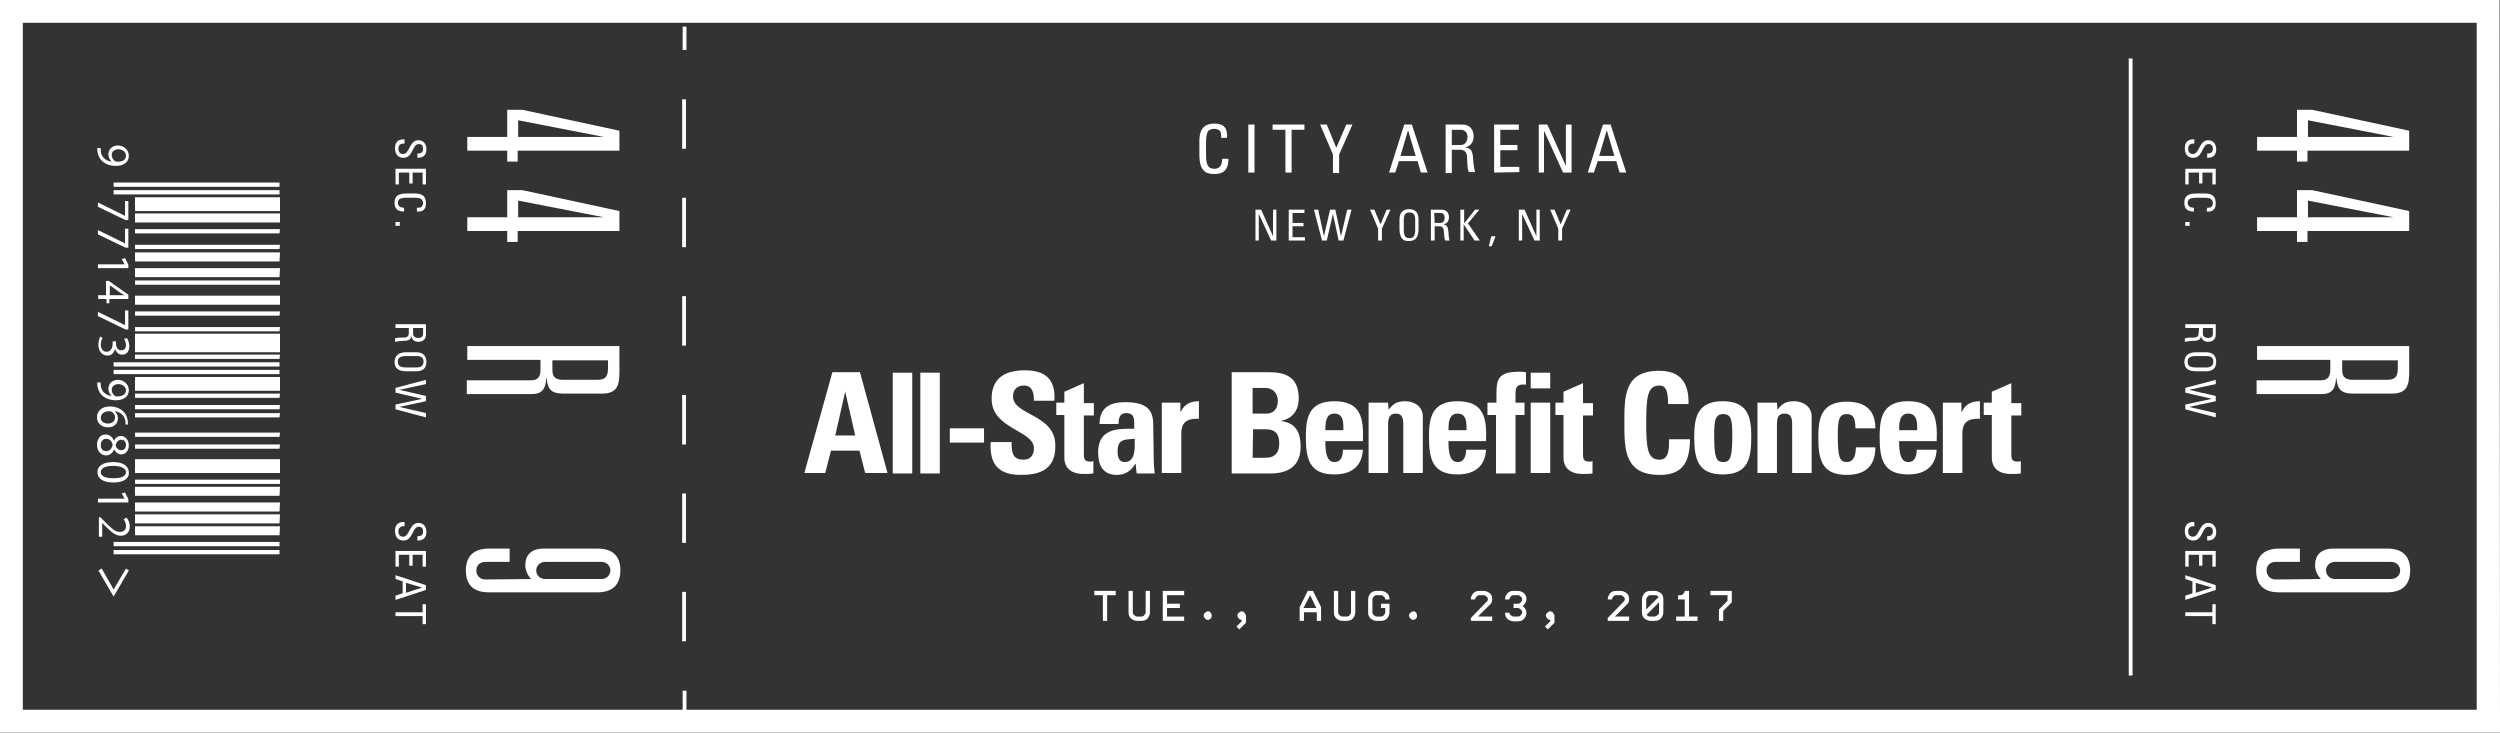 <?xml version="1.0" encoding="utf-8"?>
<!-- Generator: Adobe Illustrator 19.2.1, SVG Export Plug-In . SVG Version: 6.00 Build 0)  -->
<svg version="1.1" id="Layer_1" xmlns="http://www.w3.org/2000/svg" xmlns:xlink="http://www.w3.org/1999/xlink" x="0px" y="0px"
	 viewBox="0 0 525.9 154.1" style="enable-background:new 0 0 525.9 154.1;" xml:space="preserve">
<rect x="0" y="0" width="525.9" height="154.1" fill="#333333" stroke="none"/>
<style type="text/css">
	.st0{fill:#FFFFFF;}
</style>
<g>
	<g>
		<path class="st0" d="M521,4.8v144.5H4.8V4.8H521 M525.8,0H0v154.1h525.9L525.8,0L525.8,0z"/>
	</g>
	<g>
		<g>
			<rect x="143.6" y="5.6" class="st0" width="0.8" height="4.9"/>
		</g>
		<g>
			<path class="st0" d="M144.3,134.9h-0.8v-10.4h0.8V134.9z M144.3,114.2h-0.8v-10.4h0.8V114.2z M144.3,93.5h-0.8V83.1h0.8V93.5z
				 M144.3,72.7h-0.8V62.3h0.8V72.7z M144.3,52h-0.8V41.6h0.8V52z M144.3,31.3h-0.8V20.9h0.8V31.3z"/>
		</g>
		<g>
			<rect x="143.6" y="145.3" class="st0" width="0.8" height="4.9"/>
		</g>
	</g>
	<g>
		<g>
			<path class="st0" d="M256.9,29c0-0.6,0-1.1-0.3-1.5c-0.3-0.3-0.9-0.4-1.1-0.4c-1.1,0-1.5,0.6-1.5,0.8c0,0.1-0.3,0.4-0.3,2.1v2.7
				c0,2.5,0.8,2.8,1.8,2.8c0.4,0,1.6-0.1,1.6-2.1h1.3c0.1,3.2-2.2,3.2-2.9,3.2c-1.3,0-3.2-0.1-3.2-4v-2.9c0-2.9,1.3-3.7,3.2-3.7
				c2,0,2.8,1,2.6,3H256.9z"/>
		</g>
		<g>
			<path class="st0" d="M263.9,36.3h-1.3V26.2h1.3V36.3z"/>
		</g>
		<g>
			<path class="st0" d="M274.4,26.2v1.1h-2.7v9h-1.3v-9h-2.7v-1.1H274.4z"/>
		</g>
		<g>
			<path class="st0" d="M283.2,26.2h1.3l-2.8,6.3v3.9h-1.3v-3.9l-2.7-6.3h1.4l2,4.9L283.2,26.2z"/>
		</g>
		<g>
			<path class="st0" d="M295.4,26.2h1.6l3.3,10.1h-1.4l-0.7-2.4h-3.9l-0.8,2.4h-1.3L295.4,26.2z M296.2,27.4L296.2,27.4l-1.6,5.4
				h3.2L296.2,27.4z"/>
		</g>
		<g>
			<path class="st0" d="M305.4,31.7v4.7h-1.3V26.2h3.5c1.8,0,2.4,1.3,2.4,2.5s-0.7,2.1-1.8,2.3l0,0c1.2,0.2,1.6,0.6,1.7,2.6
				c0,0.4,0.2,2,0.4,2.6H309c-0.4-0.7-0.3-2-0.4-3.4c-0.1-1.2-1.1-1.3-1.5-1.3h-1.7V31.7z M305.4,30.5h1.9c0.9,0,1.4-0.8,1.4-1.7
				c0-0.7-0.4-1.5-1.4-1.5h-1.9V30.5z"/>
		</g>
		<g>
			<path class="st0" d="M314.3,36.3V26.2h5.2v1.1h-3.9v3.2h3.6v1.1h-3.6v3.5h4v1.1L314.3,36.3L314.3,36.3z"/>
		</g>
		<g>
			<path class="st0" d="M330.6,26.2v10.1h-1.8l-4-8.8l0,0v8.8h-1.1V26.2h1.8l3.9,8.7l0,0v-8.7H330.6z"/>
		</g>
		<g>
			<path class="st0" d="M337.2,26.2h1.6l3.3,10.1h-1.4l-0.7-2.4h-3.9l-0.8,2.4H334L337.2,26.2z M338,27.4L338,27.4l-1.6,5.4h3.2
				L338,27.4z"/>
		</g>
	</g>
	<g>
		<g>
			<path class="st0" d="M169.2,99.5l5.9-21.2h5.8l5.8,21.2H182l-1.2-4.7h-6l-1.2,4.7H169.2z M177.8,82.4L177.8,82.4l-2.1,9.2h4.2
				L177.8,82.4z"/>
		</g>
		<g>
			<path class="st0" d="M191.9,78.4v21.2h-4.1V78.4H191.9z"/>
		</g>
		<g>
			<path class="st0" d="M197.7,78.4v21.2h-4.1V78.4H197.7z"/>
		</g>
		<g>
			<path class="st0" d="M207,90.1v3h-7.2v-3H207z"/>
		</g>
		<g>
			<path class="st0" d="M214.7,99.9c-5.5,0-6.5-3.2-6.3-6.9h4.4c0,2,0.1,3.7,2.5,3.7c1.5,0,2.2-1,2.2-2.4c0-3.8-8.9-4-8.9-10.4
				c0-3.3,1.6-6,7-6c4.3,0,6.5,1.9,6.2,6.4h-4.3c0-1.6-0.3-3.2-2.1-3.2c-1.4,0-2.3,0.8-2.3,2.3c0,4,8.9,3.7,8.9,10.3
				C222.1,99.2,218.1,99.9,214.7,99.9z"/>
		</g>
		<g>
			<path class="st0" d="M222.2,84.7h1.7v-2.3l4.1-1.8v4.2h2.1v2.6H228v7.9c0,1.1,0,1.8,1.3,1.8c0.3,0,0.5,0,0.7-0.1v2.6
				c-0.6,0.1-1.1,0.1-2.1,0.1c-3.6,0-4-2.4-4-3.3v-9.1h-1.7V84.7z"/>
		</g>
		<g>
			<path class="st0" d="M242.7,96.8c0,0.9,0.1,1.8,0.2,2.8h-3.8l-0.2-2h-0.1c-0.9,1.5-2.1,2.3-3.9,2.3c-2.9,0-3.9-2.1-3.9-4.7
				c0-4.9,3.8-5.1,7.6-5v-1.1c0-1.3-0.2-2.2-1.7-2.2c-1.4,0-1.6,1.1-1.6,2.3h-4c0-1.8,0.6-2.9,1.5-3.6s2.3-1,3.9-1
				c5.3,0,5.9,2.3,5.9,5L242.7,96.8L242.7,96.8z M235.1,94.9c0,1.1,0.2,2.3,1.5,2.3c2.4,0,2.1-3.3,2.1-4.9
				C236.6,92.5,235.1,92.3,235.1,94.9z"/>
		</g>
		<g>
			<path class="st0" d="M248.3,84.7v1.9h0.1c0.8-1.7,2.2-2.2,3.8-2.2v3.7c-3.6-0.2-3.7,1.9-3.7,3.3v8.1h-4.1V84.7H248.3z"/>
		</g>
		<g>
			<path class="st0" d="M259.1,99.5V78.3h7.9c3.4,0,6.2,1,6.2,5.5c0,2.4-1.2,4.2-3.6,4.7v0.1c3.1,0.4,4,2.5,4,5.4
				c0,5.4-4.7,5.6-6.5,5.6h-8V99.5z M263.5,87h3c1,0,2.3-0.6,2.3-2.7c0-1.6-1.1-2.7-2.6-2.7h-2.7V87z M263.5,96.3h2.5
				c0.9,0,3.1,0,3.1-3c0-1.9-0.7-3-2.9-3h-2.6L263.5,96.3L263.5,96.3z"/>
		</g>
		<g>
			<path class="st0" d="M278.8,92.8c0,1.8,0.1,4.4,1.9,4.4c1.5,0,1.8-1.4,1.8-2.6h4.2c-0.1,1.6-0.6,2.9-1.6,3.8s-2.4,1.4-4.4,1.4
				c-5.3,0-6-3.3-6-7.9c0-4,0.6-7.5,6-7.5c5.6,0,6.2,3.6,6,8.4L278.8,92.8L278.8,92.8z M282.6,90.5c0-1.4,0.1-3.5-1.9-3.5
				c-1.9,0-1.9,2.2-1.9,3.5H282.6z"/>
		</g>
		<g>
			<path class="st0" d="M292.1,86.2L292.1,86.2c0.5-0.7,1-1.1,1.5-1.4c0.6-0.3,1.3-0.4,2-0.4c2,0,3.7,1.2,3.7,3.2v11.9h-4.1V89.3
				c0-1.3-0.2-2.3-1.6-2.3c-1.3,0-1.6,1-1.6,2.3v10.2h-4.1V84.7h4.1L292.1,86.2L292.1,86.2z"/>
		</g>
		<g>
			<path class="st0" d="M304.7,92.8c0,1.8,0.1,4.4,1.9,4.4c1.5,0,1.8-1.4,1.8-2.6h4.2c-0.1,1.6-0.6,2.9-1.6,3.8s-2.4,1.4-4.4,1.4
				c-5.3,0-6-3.3-6-7.9c0-4,0.6-7.5,6-7.5c5.6,0,6.2,3.6,6,8.4L304.7,92.8L304.7,92.8z M308.5,90.5c0-1.4,0.1-3.5-1.9-3.5
				c-1.9,0-1.9,2.2-1.9,3.5H308.5z"/>
		</g>
		<g>
			<path class="st0" d="M320.8,80.9c-1.7-0.1-2,0.5-2,2v1.8h1.9v2.6h-1.9v12.3h-4.1V87.3h-1.8v-2.6h1.9c0-4.3-0.4-6.5,4.7-6.5
				c0.5,0,1,0,1.5,0.1v2.6H320.8z"/>
		</g>
		<g>
			<rect x="322" y="78.4" class="st0" width="4.1" height="3.3"/>
		</g>
		<g>
			<rect x="322" y="84.7" class="st0" width="4.1" height="14.8"/>
		</g>
		<g>
			<path class="st0" d="M327.2,84.7h1.7v-2.3l4.1-1.8v4.2h2.1v2.6H333v7.9c0,1.1,0,1.8,1.3,1.8c0.3,0,0.5,0,0.7-0.1v2.6
				c-0.6,0.1-1.1,0.1-2.1,0.1c-3.6,0-4-2.4-4-3.3v-9.1h-1.7V84.7z"/>
		</g>
		<g>
			<path class="st0" d="M341.7,88.9c0-5.6,0-10.9,7.3-10.9c4.5,0,6.3,2.5,6.2,7h-4.3c0-2.8-0.5-3.9-1.8-3.9c-2.5,0-2.8,2.3-2.8,7.8
				s0.3,7.8,2.8,7.8c2.1,0,2-2.6,2-4.3h4.4c0,5.7-2.3,7.5-6.4,7.5C341.7,99.9,341.7,94.5,341.7,88.9z"/>
		</g>
		<g>
			<path class="st0" d="M356.4,91.9c0-4,0.6-7.5,6-7.5s6,3.5,6,7.5c0,4.6-0.7,7.9-6,7.9C357.2,99.8,356.4,96.6,356.4,91.9z
				 M364.4,91.7c0-3.1-0.1-4.6-1.9-4.6s-1.9,1.6-1.9,4.6c0,4.5,0.4,5.5,1.9,5.5S364.4,96.2,364.4,91.7z"/>
		</g>
		<g>
			<path class="st0" d="M373.9,86.2L373.9,86.2c0.5-0.7,1-1.1,1.5-1.4c0.6-0.3,1.3-0.4,2-0.4c2,0,3.7,1.2,3.7,3.2v11.9H377V89.3
				c0-1.3-0.2-2.3-1.6-2.3s-1.6,1-1.6,2.3v10.2h-4.1V84.7h4.1L373.9,86.2L373.9,86.2z"/>
		</g>
		<g>
			<path class="st0" d="M390.3,90c0-2.2-0.6-2.9-1.8-2.9c-1.8,0-1.9,1.6-1.9,4.6c0,4.5,0.4,5.5,1.9,5.5c1.3,0,1.9-1.2,1.9-3.1h4.1
				c0,4-2.2,5.8-6,5.8c-5.3,0-6-3.3-6-7.9c0-4,0.6-7.5,6-7.5c3.8,0,6,1.7,6,5.6h-4.2V90z"/>
		</g>
		<g>
			<path class="st0" d="M399.5,92.8c0,1.8,0.1,4.4,1.9,4.4c1.5,0,1.8-1.4,1.8-2.6h4.2c-0.1,1.6-0.6,2.9-1.6,3.8s-2.4,1.4-4.4,1.4
				c-5.3,0-6-3.3-6-7.9c0-4,0.6-7.5,6-7.5c5.6,0,6.2,3.6,6,8.4L399.5,92.8L399.5,92.8z M403.3,90.5c0-1.4,0.1-3.5-1.9-3.5
				c-1.9,0-1.9,2.2-1.9,3.5H403.3z"/>
		</g>
		<g>
			<path class="st0" d="M412.6,84.7v1.9h0.1c0.8-1.7,2.2-2.2,3.8-2.2v3.7c-3.6-0.2-3.7,1.9-3.7,3.3v8.1h-4.1V84.7H412.6z"/>
		</g>
		<g>
			<path class="st0" d="M417.3,84.7h1.7v-2.3l4.1-1.8v4.2h2.1v2.6h-2.1v7.9c0,1.1,0,1.8,1.3,1.8c0.3,0,0.5,0,0.7-0.1v2.6
				c-0.6,0.1-1.1,0.1-2.1,0.1c-3.6,0-4-2.4-4-3.3v-9.1h-1.7V84.7z"/>
		</g>
	</g>
	<g>
		<g>
			<path class="st0" d="M268.5,44.1v6.5h-1.1l-2.6-5.6l0,0v5.6h-0.7v-6.5h1.2l2.5,5.6l0,0v-5.6H268.5z"/>
		</g>
		<g>
			<path class="st0" d="M271.1,50.6v-6.5h3.3v0.7h-2.5v2.1h2.3v0.7h-2.3v2.3h2.6v0.7L271.1,50.6L271.1,50.6z"/>
		</g>
		<g>
			<path class="st0" d="M276.4,44.1h0.9l1.2,5.6l0,0l1.3-5.6h1.1l1.2,5.6l0,0l1.3-5.6h0.9l-1.7,6.5h-1l-1.2-5.6l0,0l-1.3,5.6h-1
				L276.4,44.1z"/>
		</g>
		<g>
			<path class="st0" d="M291.7,44.1h0.8l-1.8,4v2.5h-0.8v-2.5l-1.7-4h0.9l1.3,3.1L291.7,44.1z"/>
		</g>
		<g>
			<path class="st0" d="M294.4,48.2v-2.1c0-1.3,0.7-2.1,2-2.1c1.4,0,2,0.8,2,2.1v2.1c0,1.8-0.7,2.5-2,2.5
				C295.1,50.8,294.4,50,294.4,48.2z M297.7,48.3v-2.2c0-1.4-0.9-1.4-1.2-1.4s-1.2,0-1.2,1.4v2.2c0,1.4,0.4,1.8,1.2,1.8
				S297.7,49.7,297.7,48.3z"/>
		</g>
		<g>
			<path class="st0" d="M301.8,47.6v3H301v-6.5h2.2c1.2,0,1.6,0.8,1.6,1.6c0,0.8-0.4,1.4-1.2,1.5l0,0c0.7,0.1,1,0.4,1.1,1.7
				c0,0.3,0.1,1.3,0.2,1.7H304c-0.2-0.5-0.2-1.3-0.3-2.2c-0.1-0.8-0.7-0.8-1-0.8L301.8,47.6L301.8,47.6z M301.8,46.9h1.2
				c0.6,0,0.9-0.5,0.9-1.1c0-0.5-0.2-1-0.9-1h-1.3L301.8,46.9L301.8,46.9z"/>
		</g>
		<g>
			<path class="st0" d="M307.2,50.6v-6.5h0.8V47l0,0l2.3-2.9h0.9l-2.4,2.9l2.5,3.6h-1.1l-2.3-3.4l0,0v3.4H307.2z"/>
		</g>
		<g>
			<path class="st0" d="M313.7,49.7h0.9l-0.8,2.1h-0.6L313.7,49.7z"/>
		</g>
		<g>
			<path class="st0" d="M323.9,44.1v6.5h-1.1l-2.6-5.6l0,0v5.6h-0.7v-6.5h1.2l2.5,5.6l0,0v-5.6H323.9z"/>
		</g>
		<g>
			<path class="st0" d="M329.6,44.1h0.8l-1.8,4v2.5h-0.8v-2.5l-1.7-4h0.9l1.3,3.1L329.6,44.1z"/>
		</g>
	</g>
	<g>
		<g>
			<path class="st0" d="M234.7,125.2h-1.8v5.4H232v-5.4h-1.8v-0.9h4.5V125.2z"/>
		</g>
		<g>
			<path class="st0" d="M241.9,128.8c0,0.5-0.2,0.9-0.5,1.3c-0.4,0.4-0.8,0.5-1.3,0.5h-0.9c-0.5,0-0.9-0.2-1.3-0.5
				c-0.4-0.4-0.5-0.8-0.5-1.3v-4.5h0.9v4.5c0,0.2,0.1,0.5,0.3,0.6c0.2,0.2,0.4,0.3,0.6,0.3h0.9c0.2,0,0.5-0.1,0.6-0.3
				c0.2-0.2,0.3-0.4,0.3-0.6v-4.5h0.9V128.8z"/>
		</g>
		<g>
			<path class="st0" d="M249.1,130.6h-4.5v-6.3h4.5v0.9h-3.6v1.8h2.7v0.9h-2.7v1.8h3.6V130.6z"/>
		</g>
		<g>
			<path class="st0" d="M254.9,129.5c0,0.3-0.1,0.5-0.2,0.6c-0.2,0.2-0.4,0.3-0.6,0.3c-0.2,0-0.5-0.1-0.6-0.3
				c-0.2-0.2-0.3-0.4-0.3-0.6s0.1-0.5,0.3-0.6c0.2-0.2,0.4-0.3,0.6-0.3c0.2,0,0.5,0.1,0.6,0.3C254.8,129,254.9,129.3,254.9,129.5z"
				/>
		</g>
		<g>
			<path class="st0" d="M262.1,131l-1.4,1.4l-0.6-0.6l1.1-1.1v-0.3c-0.2,0-0.5-0.1-0.6-0.3c-0.2-0.2-0.3-0.4-0.3-0.6
				s0.1-0.5,0.3-0.6c0.2-0.2,0.4-0.3,0.6-0.3c0.2,0,0.5,0.1,0.6,0.3s0.3,0.4,0.3,0.6L262.1,131L262.1,131z"/>
		</g>
		<g>
			<path class="st0" d="M274.3,128.8v1.8h-0.9v-2.9l1.7-3.4h1.1l1.7,3.4v2.9H277v-1.8H274.3z M275.6,125.2l-1.4,2.7h2.7L275.6,125.2
				z"/>
		</g>
		<g>
			<path class="st0" d="M285.1,128.8c0,0.5-0.2,0.9-0.5,1.3c-0.4,0.4-0.8,0.5-1.3,0.5h-0.9c-0.5,0-0.9-0.2-1.3-0.5
				c-0.4-0.4-0.5-0.8-0.5-1.3v-4.5h0.9v4.5c0,0.2,0.1,0.5,0.3,0.6c0.2,0.2,0.4,0.3,0.6,0.3h0.9c0.2,0,0.5-0.1,0.6-0.3
				c0.2-0.2,0.3-0.4,0.3-0.6v-4.5h0.9V128.8z"/>
		</g>
		<g>
			<path class="st0" d="M292.3,128.8c0,0.5-0.2,0.9-0.5,1.3c-0.4,0.4-0.8,0.5-1.3,0.5h-0.9c-0.5,0-0.9-0.2-1.3-0.5
				c-0.4-0.4-0.5-0.8-0.5-1.3v-2.7c0-0.5,0.2-0.9,0.5-1.3c0.4-0.4,0.8-0.5,1.3-0.5h0.9c0.5,0,0.9,0.2,1.3,0.5s0.5,0.8,0.5,1.3h-0.9
				c0-0.2-0.1-0.5-0.3-0.6c-0.2-0.2-0.4-0.3-0.6-0.3h-0.9c-0.2,0-0.5,0.1-0.6,0.3c-0.2,0.2-0.3,0.4-0.3,0.6v2.7
				c0,0.2,0.1,0.5,0.3,0.6c0.2,0.2,0.4,0.3,0.6,0.3h0.9c0.2,0,0.5-0.1,0.6-0.3c0.2-0.2,0.3-0.4,0.3-0.6v-0.9h-0.9V127h1.8
				L292.3,128.8L292.3,128.8z"/>
		</g>
		<g>
			<path class="st0" d="M298.1,129.5c0,0.3-0.1,0.5-0.2,0.6c-0.2,0.2-0.4,0.3-0.6,0.3c-0.2,0-0.5-0.1-0.6-0.3
				c-0.2-0.2-0.3-0.4-0.3-0.6s0.1-0.5,0.3-0.6c0.2-0.2,0.4-0.3,0.6-0.3c0.2,0,0.5,0.1,0.6,0.3C298,129,298.1,129.3,298.1,129.5z"/>
		</g>
		<g>
			<path class="st0" d="M313.9,130.6h-4.5V130l3.5-3.6c0-0.1,0.1-0.2,0.1-0.3c0-0.2-0.1-0.5-0.3-0.6c-0.2-0.2-0.4-0.3-0.6-0.3h-0.9
				c-0.2,0-0.5,0.1-0.6,0.3c-0.2,0.2-0.3,0.4-0.3,0.6h-0.9c0-0.5,0.2-0.9,0.5-1.3c0.4-0.4,0.8-0.5,1.3-0.5h0.9
				c0.5,0,0.9,0.2,1.3,0.5s0.5,0.8,0.5,1.3c0,0.3-0.1,0.6-0.2,0.8l-2.8,2.8h3V130.6z"/>
		</g>
		<g>
			<path class="st0" d="M317.5,128.8c0,0.2,0.1,0.5,0.3,0.6c0.2,0.2,0.4,0.3,0.6,0.3h0.9c0.2,0,0.5-0.1,0.6-0.3
				c0.2-0.2,0.3-0.4,0.3-0.6s-0.1-0.5-0.3-0.6c-0.2-0.2-0.4-0.3-0.6-0.3h-0.9V127h0.9c0.2,0,0.5-0.1,0.6-0.3
				c0.2-0.2,0.3-0.4,0.3-0.6s-0.1-0.5-0.3-0.6c-0.2-0.2-0.4-0.3-0.6-0.3h-0.9c-0.2,0-0.5,0.1-0.6,0.3c-0.2,0.2-0.3,0.4-0.3,0.6h-0.9
				c0-0.5,0.2-0.9,0.5-1.3c0.4-0.4,0.8-0.5,1.3-0.5h0.9c0.5,0,0.9,0.2,1.3,0.5c0.4,0.4,0.5,0.8,0.5,1.3s-0.3,1-0.8,1.4
				c0.5,0.4,0.8,0.8,0.8,1.4c0,0.5-0.2,0.9-0.5,1.3c-0.4,0.4-0.8,0.5-1.3,0.5h-0.9c-0.5,0-0.9-0.2-1.3-0.5c-0.4-0.4-0.5-0.8-0.5-1.3
				h0.9V128.8z"/>
		</g>
		<g>
			<path class="st0" d="M327,131l-1.4,1.4l-0.6-0.6l1.1-1.1v-0.3c-0.2,0-0.5-0.1-0.6-0.3c-0.2-0.2-0.3-0.4-0.3-0.6s0.1-0.5,0.3-0.6
				c0.2-0.2,0.4-0.3,0.6-0.3c0.2,0,0.5,0.1,0.6,0.3s0.3,0.4,0.3,0.6L327,131L327,131z"/>
		</g>
		<g>
			<path class="st0" d="M342.7,130.6h-4.5V130l3.5-3.6c0-0.1,0.1-0.2,0.1-0.3c0-0.2-0.1-0.5-0.3-0.6c-0.2-0.2-0.4-0.3-0.6-0.3H340
				c-0.2,0-0.5,0.1-0.6,0.3c-0.2,0.2-0.3,0.4-0.3,0.6h-0.9c0-0.5,0.2-0.9,0.5-1.3c0.4-0.4,0.8-0.5,1.3-0.5h0.9
				c0.5,0,0.9,0.2,1.3,0.5s0.5,0.8,0.5,1.3c0,0.3-0.1,0.6-0.2,0.8l-2.8,2.8h3V130.6z"/>
		</g>
		<g>
			<path class="st0" d="M349.9,128.8c0,0.5-0.2,0.9-0.5,1.3c-0.4,0.4-0.8,0.5-1.3,0.5h-0.9c-0.5,0-0.9-0.2-1.3-0.5
				c-0.4-0.4-0.5-0.8-0.5-1.3v-2.7c0-0.5,0.2-0.9,0.5-1.3c0.4-0.4,0.8-0.5,1.3-0.5h0.9c0.5,0,0.9,0.2,1.3,0.5s0.5,0.8,0.5,1.3V128.8
				z M348.9,125.6c-0.2-0.3-0.4-0.4-0.8-0.4h-0.9c-0.2,0-0.5,0.1-0.6,0.3c-0.2,0.2-0.3,0.4-0.3,0.6v2.1L348.9,125.6z M349,128.8
				v-2.1l-2.6,2.6c0.2,0.3,0.4,0.4,0.7,0.4h0.9c0.2,0,0.5-0.1,0.6-0.3C348.9,129.3,349,129.1,349,128.8z"/>
		</g>
		<g>
			<path class="st0" d="M357.1,130.6h-4.5v-0.9h1.8v-3.6H353v-0.9h0.5c0.2,0,0.5-0.1,0.6-0.3c0.2-0.2,0.3-0.4,0.3-0.6h0.9v5.4h1.8
				L357.1,130.6L357.1,130.6z"/>
		</g>
		<g>
			<path class="st0" d="M364.3,126.7l-1.8,1.8v2.1h-0.9v-2.4l1.8-1.8v-1.2h-3.6v-0.9h4.5V126.7z"/>
		</g>
	</g>
	<g>
		<g>
			<g>
				<path class="st0" d="M483.2,28.8v-5.7h3.2l20.4,4.4v4.2h-21.4V34h-2.2v-2.3h-8.4v-2.9H483.2z M503.5,28.8L503.5,28.8l-18-3.5
					v3.5H503.5z"/>
			</g>
			<g>
				<path class="st0" d="M483.2,45.7V40h3.2l20.4,4.4v4.2h-21.4v2.3h-2.2v-2.3h-8.4v-2.9H483.2z M503.5,45.7L503.5,45.7l-18-3.5v3.5
					H503.5z"/>
			</g>
			<g>
				<path class="st0" d="M488.2,80c1.6,0,2-0.9,2-2.3v-2h-15.4v-2.9h32v5.5c0,2.8-0.5,4.5-3.7,4.5H495c-2.5,0-3.3-0.9-3.5-3.2h-0.1
					c-0.1,2.1-0.8,3.3-3,3.3h-13.7V80H488.2z M492.7,77.7c0,1.4,0.4,2.2,2.3,2.2h7.2c1.9,0,2.2-1,2.2-2.5v-1.6h-11.7V77.7z"/>
			</g>
			<g>
				<path class="st0" d="M488.2,121.8c-0.7-0.8-1.2-1.8-1.2-2.9c0-2.1,1.2-3.5,3.9-3.5h11.3c2.9,0,4.8,1.3,4.8,4.6s-2,4.6-4.8,4.6
					h-22.8c-2.9,0-4.8-1.3-4.8-4.6s2-4.6,4.8-4.6h4.4v2.8h-5.1c-1.1,0-1.9,0.7-1.9,1.8c0,1.1,0.8,1.9,1.9,1.9L488.2,121.8
					L488.2,121.8z M503,121.8c1.1,0,1.9-0.8,1.9-1.8s-0.8-1.8-1.9-1.8h-11.8c-1.1,0-1.9,0.8-1.9,1.8s0.8,1.8,1.9,1.8H503z"/>
			</g>
		</g>
		<g>
			<g>
				<path class="st0" d="M461.6,30.2h-0.2c-0.9,0-1.1,0.6-1.1,1.1c0,0.6,0.3,1.1,1,1.1c1.4,0,1.3-2.9,3.2-2.9c1.1,0,1.7,0.8,1.7,1.9
					c0,1.2-0.6,1.8-1.9,1.8v-0.9c0.7,0,1.2-0.2,1.2-1c0-0.5-0.2-1-0.9-1c-1.4,0-1.2,2.9-3.2,2.9c-1.3,0-1.8-0.9-1.8-2
					c0-1.9,1.4-1.9,2-1.9L461.6,30.2L461.6,30.2z"/>
			</g>
			<g>
				<path class="st0" d="M459.7,35.5h6.4v3.3h-0.7v-2.5h-2.1v2.3h-0.7v-2.3h-2.2v2.5h-0.7L459.7,35.5L459.7,35.5z"/>
			</g>
			<g>
				<path class="st0" d="M464.3,43.7c0.4,0,0.7,0,0.9-0.2c0.2-0.2,0.3-0.6,0.3-0.7c0-0.7-0.4-0.9-0.5-1c-0.1,0-0.2-0.2-1.3-0.2H462
					c-1.6,0-1.8,0.5-1.8,1.1c0,0.2,0.1,1,1.3,1v0.8c-2,0-2-1.4-2-1.8c0-0.8,0.1-2,2.5-2h1.8c1.8,0,2.3,0.8,2.3,2.1
					c0,1.3-0.7,1.8-1.9,1.7L464.3,43.7L464.3,43.7z"/>
			</g>
			<g>
				<path class="st0" d="M459.7,47.5v-0.8h0.9v0.8H459.7z"/>
			</g>
			<g>
				<path class="st0" d="M462.6,69h-2.9v-0.8h6.4v2.2c0,1.1-0.8,1.5-1.6,1.5c-0.8,0-1.3-0.4-1.5-1.2l0,0c-0.1,0.7-0.4,1-1.7,1
					c-0.3,0-1.3,0.1-1.7,0.2v-0.7c0.4-0.2,1.3-0.2,2.1-0.2c0.8-0.1,0.8-0.7,0.8-1L462.6,69L462.6,69z M463.4,69v1.2
					c0,0.6,0.5,0.9,1.1,0.9c0.5,0,1-0.2,1-0.9V69H463.4z"/>
			</g>
			<g>
				<path class="st0" d="M462,74.1h2.1c1.3,0,2.1,0.7,2.1,2c0,1.4-0.8,2-2.1,2H462c-1.8,0-2.5-0.7-2.5-2
					C459.6,74.8,460.3,74.1,462,74.1z M462,77.3h2.2c1.3,0,1.4-0.9,1.4-1.2c0-0.3,0-1.2-1.4-1.2H462c-1.4,0-1.8,0.4-1.8,1.2
					S460.6,77.3,462,77.3z"/>
			</g>
			<g>
				<path class="st0" d="M466.1,79.9v0.9l-5.6,1.2l0,0l5.6,1.3v1.1l-5.6,1.2l0,0l5.6,1.3v0.9l-6.4-1.7v-1l5.6-1.2l0,0l-5.6-1.3v-1
					L466.1,79.9z"/>
			</g>
			<g>
				<path class="st0" d="M461.6,110.7h-0.2c-0.9,0-1.1,0.6-1.1,1.1c0,0.6,0.3,1.1,1,1.1c1.4,0,1.3-2.9,3.2-2.9
					c1.1,0,1.7,0.8,1.7,1.9c0,1.2-0.6,1.8-1.9,1.8v-0.9c0.7,0,1.2-0.2,1.2-1c0-0.5-0.2-1-0.9-1c-1.4,0-1.2,2.9-3.2,2.9
					c-1.3,0-1.8-0.9-1.8-2c0-1.9,1.4-1.9,2-1.9L461.6,110.7L461.6,110.7z"/>
			</g>
			<g>
				<path class="st0" d="M459.7,115.9h6.4v3.3h-0.7v-2.5h-2.1v2.3h-0.7v-2.3h-2.2v2.5h-0.7L459.7,115.9L459.7,115.9z"/>
			</g>
			<g>
				<path class="st0" d="M466.1,123.1v1l-6.4,2.1v-0.9l1.5-0.5v-2.5l-1.5-0.5V121L466.1,123.1z M465.3,123.6L465.3,123.6l-3.4-1v2.1
					L465.3,123.6z"/>
			</g>
			<g>
				<path class="st0" d="M466.1,131.3h-0.7v-1.7h-5.7v-0.8h5.7v-1.7h0.7V131.3z"/>
			</g>
		</g>
	</g>
	<g>
		<g>
			<g>
				<path class="st0" d="M106.7,28.8v-5.7h3.2l20.4,4.4v4.2h-21.4V34h-2.2v-2.3h-8.4v-2.9H106.7z M127,28.8L127,28.8l-18-3.5v3.5
					H127z"/>
			</g>
			<g>
				<path class="st0" d="M106.7,45.7V40h3.2l20.4,4.4v4.2h-21.4v2.3h-2.2v-2.3h-8.4v-2.9H106.7z M127,45.7L127,45.7l-18-3.5v3.5H127
					z"/>
			</g>
			<g>
				<path class="st0" d="M111.7,80c1.6,0,2-0.9,2-2.3v-2H98.3v-2.9h32v5.5c0,2.8-0.5,4.5-3.7,4.5h-8.1c-2.5,0-3.3-0.9-3.5-3.2h-0.1
					c-0.1,2.1-0.8,3.3-3,3.3H98.2V80H111.7z M116.2,77.7c0,1.4,0.4,2.2,2.3,2.2h7.2c1.9,0,2.2-1,2.2-2.5v-1.6h-11.7V77.7z"/>
			</g>
			<g>
				<path class="st0" d="M111.7,121.8c-0.7-0.8-1.2-1.8-1.2-2.9c0-2.1,1.2-3.5,3.9-3.5h11.3c2.9,0,4.8,1.3,4.8,4.6s-2,4.6-4.8,4.6
					h-22.9c-2.9,0-4.8-1.3-4.8-4.6s2-4.6,4.8-4.6h4.4v2.8h-5.1c-1.1,0-1.9,0.7-1.9,1.8c0,1.1,0.8,1.9,1.9,1.9L111.7,121.8
					L111.7,121.8z M126.5,121.8c1.1,0,1.9-0.8,1.9-1.8s-0.8-1.8-1.9-1.8h-11.8c-1.1,0-1.9,0.8-1.9,1.8s0.8,1.8,1.9,1.8H126.5z"/>
			</g>
		</g>
		<g>
			<g>
				<path class="st0" d="M85.1,30.2h-0.2c-0.9,0-1.1,0.6-1.1,1.1c0,0.6,0.3,1.1,1,1.1c1.4,0,1.3-2.9,3.2-2.9c1.1,0,1.7,0.8,1.7,1.9
					c0,1.2-0.6,1.8-1.9,1.8v-0.9c0.7,0,1.2-0.2,1.2-1c0-0.5-0.2-1-0.9-1c-1.4,0-1.2,2.9-3.2,2.9c-1.3,0-1.8-0.9-1.8-2
					c0-1.9,1.4-1.9,2-1.9V30.2z"/>
			</g>
			<g>
				<path class="st0" d="M83.2,35.5h6.4v3.3h-0.7v-2.5h-2.1v2.3h-0.7v-2.3h-2.2v2.5h-0.7V35.5z"/>
			</g>
			<g>
				<path class="st0" d="M87.8,43.7c0.4,0,0.7,0,0.9-0.2s0.3-0.6,0.3-0.7c0-0.7-0.4-0.9-0.5-1c-0.1,0-0.2-0.2-1.3-0.2h-1.7
					c-1.6,0-1.8,0.5-1.8,1.1c0,0.2,0.1,1,1.3,1v0.8c-2,0-2-1.4-2-1.8c0-0.8,0.1-2,2.5-2h1.8c1.8,0,2.3,0.8,2.3,2.1
					c0,1.3-0.7,1.8-1.9,1.7v-0.8H87.8z"/>
			</g>
			<g>
				<path class="st0" d="M83.2,47.5v-0.8h0.9v0.8H83.2z"/>
			</g>
			<g>
				<path class="st0" d="M86.1,69h-2.9v-0.8h6.4v2.2c0,1.1-0.8,1.5-1.6,1.5s-1.3-0.4-1.5-1.2l0,0c-0.1,0.7-0.4,1-1.7,1
					c-0.3,0-1.3,0.1-1.7,0.2v-0.7c0.4-0.2,1.3-0.2,2.1-0.2c0.8-0.1,0.8-0.7,0.8-1v-1H86.1z M86.9,69v1.2c0,0.6,0.5,0.9,1.1,0.9
					c0.5,0,1-0.2,1-0.9V69H86.9z"/>
			</g>
			<g>
				<path class="st0" d="M85.5,74.1h2.1c1.3,0,2.1,0.7,2.1,2c0,1.4-0.8,2-2.1,2h-2.1c-1.8,0-2.5-0.7-2.5-2
					C83.1,74.8,83.8,74.1,85.5,74.1z M85.5,77.3h2.2c1.3,0,1.4-0.9,1.4-1.2c0-0.3,0-1.2-1.4-1.2h-2.2c-1.4,0-1.8,0.4-1.8,1.2
					S84.1,77.3,85.5,77.3z"/>
			</g>
			<g>
				<path class="st0" d="M89.6,79.9v0.9L84,82l0,0l5.6,1.3v1.1L84,85.6l0,0l5.6,1.3v0.9l-6.4-1.7v-1l5.6-1.2l0,0l-5.6-1.3v-1
					L89.6,79.9z"/>
			</g>
			<g>
				<path class="st0" d="M85.1,110.7h-0.2c-0.9,0-1.1,0.6-1.1,1.1c0,0.6,0.3,1.1,1,1.1c1.4,0,1.3-2.9,3.2-2.9c1.1,0,1.7,0.8,1.7,1.9
					c0,1.2-0.6,1.8-1.9,1.8v-0.9c0.7,0,1.2-0.2,1.2-1c0-0.5-0.2-1-0.9-1c-1.4,0-1.2,2.9-3.2,2.9c-1.3,0-1.8-0.9-1.8-2
					c0-1.9,1.4-1.9,2-1.9V110.7z"/>
			</g>
			<g>
				<path class="st0" d="M83.2,115.9h6.4v3.3h-0.7v-2.5h-2.1v2.3h-0.7v-2.3h-2.2v2.5h-0.7V115.9z"/>
			</g>
			<g>
				<path class="st0" d="M89.6,123.1v1l-6.4,2.1v-0.9l1.5-0.5v-2.5l-1.5-0.5V121L89.6,123.1z M88.8,123.6L88.8,123.6l-3.4-1v2.1
					L88.8,123.6z"/>
			</g>
			<g>
				<path class="st0" d="M89.6,131.3h-0.7v-1.7h-5.7v-0.8h5.7v-1.7h0.7V131.3z"/>
			</g>
		</g>
	</g>
	<g>
		<g>
			<path class="st0" d="M58.8,40.9H23.9V40h34.9V40.9z M58.8,39.3H23.9v-0.9h34.9V39.3z"/>
		</g>
		<g>
			<rect x="28.4" y="41.5" class="st0" width="30.5" height="2.9"/>
		</g>
		<g>
			<rect x="28.4" y="44.9" class="st0" width="30.5" height="1.9"/>
		</g>
		<g>
			<path class="st0" d="M58.8,52.4H28.4v-0.9h30.5L58.8,52.4L58.8,52.4z M58.8,49.1H28.4v-0.9h30.5L58.8,49.1L58.8,49.1z"/>
		</g>
		<g>
			<path class="st0" d="M58.8,58.3H28.4v-1.9h30.5L58.8,58.3L58.8,58.3z M58.8,55H28.4v-1.9h30.5L58.8,55L58.8,55z"/>
		</g>
		<g>
			<rect x="28.4" y="59" class="st0" width="30.5" height="0.9"/>
		</g>
		<g>
			<rect x="28.4" y="62.2" class="st0" width="30.5" height="1.9"/>
		</g>
		<g>
			<path class="st0" d="M58.8,69.7H28.4v-0.9h30.5L58.8,69.7L58.8,69.7z M58.8,66.4H28.4v-0.9h30.5L58.8,66.4L58.8,66.4z"/>
		</g>
		<g>
			<rect x="28.4" y="70.2" class="st0" width="30.5" height="3.9"/>
		</g>
		<g>
			<path class="st0" d="M58.8,78.7H23.9v-0.9h34.9V78.7z M58.8,77.1H23.9v-0.9h34.9V77.1z M58.8,75.5H28.4v-0.9h30.5L58.8,75.5
				L58.8,75.5z"/>
		</g>
		<g>
			<rect x="28.4" y="79.3" class="st0" width="30.5" height="2.9"/>
		</g>
		<g>
			<path class="st0" d="M58.8,94.4H28.4v-0.9h30.5L58.8,94.4L58.8,94.4z M58.8,91.9H28.4V91h30.5L58.8,91.9L58.8,91.9z M58.8,87.8
				H28.4v-0.9h30.5L58.8,87.8L58.8,87.8z M58.8,86.1H28.4v-0.9h30.5L58.8,86.1L58.8,86.1z M58.8,83.7H28.4v-0.9h30.5L58.8,83.7
				L58.8,83.7z"/>
		</g>
		<g>
			<rect x="28.4" y="96.6" class="st0" width="30.5" height="2.9"/>
		</g>
		<g>
			<rect x="28.4" y="100.9" class="st0" width="30.5" height="0.9"/>
		</g>
		<g>
			<path class="st0" d="M58.8,112.6H28.4v-1.9h30.5L58.8,112.6L58.8,112.6z M58.8,110.1H28.4v-1.9h30.5L58.8,110.1L58.8,110.1z
				 M58.8,107.6H28.4v-1.9h30.5L58.8,107.6L58.8,107.6z M58.8,104.3H28.4v-1.9h30.5L58.8,104.3L58.8,104.3z"/>
		</g>
		<g>
			<path class="st0" d="M58.8,116.6H23.9v-0.9h34.9V116.6z M58.8,114.9H23.9V114h34.9V114.9z"/>
		</g>
		<g>
			<g>
				<path class="st0" d="M21.2,31.2c0,0.2,0,0.4,0,0.7c0.1,0.5,0.3,1,0.6,1.3c0.4,0.4,0.9,0.7,1.7,0.8l0,0c-0.4-0.4-0.7-0.9-0.7-1.5
					c0-1.2,0.9-1.9,2-1.9c1.2,0,2.3,0.9,2.3,2.2s-1.1,2.1-2.7,2.1c-1.4,0-2.4-0.5-3-1.1c-0.5-0.5-0.8-1.2-0.9-1.9
					c0-0.3-0.1-0.6,0-0.8L21.2,31.2L21.2,31.2z M26.5,32.7c0-0.7-0.7-1.3-1.6-1.3c-0.8,0-1.4,0.5-1.4,1.2c0,0.6,0.3,1,0.7,1.3
					c0.1,0,0.2,0.1,0.3,0.1C25.7,34.1,26.5,33.7,26.5,32.7L26.5,32.7z"/>
			</g>
		</g>
		<g>
			<g>
				<path class="st0" d="M27,46.3h-0.6l-5.8-2.8v-0.9l5.7,2.8l0,0v-3.1H27L27,46.3L27,46.3z"/>
			</g>
			<g>
				<path class="st0" d="M27,52.1h-0.6l-5.8-2.8v-0.9l5.7,2.8l0,0v-3.1H27L27,52.1L27,52.1z"/>
			</g>
			<g>
				<path class="st0" d="M26.2,55.6L26.2,55.6l-0.6-1.1l0.7-0.2l0.7,1.4v0.7h-6.4v-0.8H26.2z"/>
			</g>
			<g>
				<path class="st0" d="M20.6,62.1h1.7v-3h0.6L27,62v0.9h-4v0.9h-0.6v-0.9h-1.7L20.6,62.1L20.6,62.1z M23.1,62.1h2.1
					c0.3,0,0.7,0,1,0l0,0c-0.4-0.2-0.7-0.4-0.9-0.5L23.1,60l0,0L23.1,62.1L23.1,62.1z"/>
			</g>
			<g>
				<path class="st0" d="M27,69.3h-0.6l-5.8-2.8v-0.9l5.7,2.8l0,0v-3.1H27L27,69.3L27,69.3z"/>
			</g>
			<g>
				<path class="st0" d="M21.6,71.1c-0.2,0.2-0.4,0.8-0.4,1.4c0,1.1,0.7,1.5,1.2,1.5c0.9,0,1.3-0.8,1.3-1.7v-0.5h0.7v0.5
					c0,0.6,0.3,1.4,1.1,1.4c0.5,0,1-0.3,1-1.1c0-0.5-0.2-1-0.4-1.3l0.6-0.2c0.2,0.3,0.5,1,0.5,1.7c0,1.3-0.7,1.8-1.5,1.8
					c-0.7,0-1.2-0.4-1.5-1.2l0,0c-0.2,0.8-0.7,1.4-1.6,1.4c-1,0-1.9-0.8-1.9-2.3c0-0.7,0.2-1.4,0.4-1.7L21.6,71.1z"/>
			</g>
		</g>
		<g>
			<g>
				<path class="st0" d="M21.2,80.5c0,0.2,0,0.4,0,0.7c0.1,0.5,0.3,1,0.6,1.3c0.4,0.4,0.9,0.7,1.7,0.8l0,0c-0.4-0.4-0.7-0.9-0.7-1.5
					c0-1.2,0.9-1.9,2-1.9c1.2,0,2.3,0.9,2.3,2.2c0,1.3-1.1,2.1-2.7,2.1c-1.4,0-2.4-0.5-3-1.1c-0.5-0.5-0.8-1.2-0.9-1.9
					c0-0.3-0.1-0.6,0-0.8L21.2,80.5L21.2,80.5z M26.5,82.1c0-0.7-0.7-1.3-1.6-1.3c-0.8,0-1.4,0.5-1.4,1.2c0,0.6,0.3,1,0.7,1.3
					c0.1,0,0.2,0.1,0.3,0.1C25.7,83.4,26.5,83,26.5,82.1L26.5,82.1z"/>
			</g>
			<g>
				<path class="st0" d="M26.4,89.4c0-0.2,0-0.4,0-0.7c-0.2-1.4-1.2-2.1-2.3-2.2l0,0c0.4,0.3,0.7,0.8,0.7,1.5c0,1.1-0.8,1.9-2.1,1.9
					c-1.2,0-2.3-0.8-2.3-2.1c0-1.4,1.1-2.3,2.7-2.3c1.3,0,2.3,0.5,2.9,1.1c0.5,0.5,0.8,1.2,0.9,2.1c0,0.3,0,0.5,0,0.6h-0.5V89.4z
					 M21.2,87.9c0,0.7,0.6,1.2,1.5,1.2s1.5-0.5,1.5-1.3c0-0.5-0.3-1-0.8-1.2c-0.1-0.1-0.2-0.1-0.4-0.1C22,86.5,21.2,87,21.2,87.9
					L21.2,87.9z"/>
			</g>
			<g>
				<path class="st0" d="M24,92.7c0.3-0.7,0.9-1,1.4-1c1,0,1.7,0.9,1.7,2c0,1.2-0.8,1.9-1.6,1.9c-0.5,0-1.1-0.3-1.5-1.1l0,0
					c-0.3,0.8-0.9,1.3-1.7,1.3c-1.1,0-1.9-1-1.9-2.2c0-1.3,0.8-2.2,1.7-2.2C23.1,91.4,23.6,91.9,24,92.7L24,92.7z M22.3,94.9
					c0.8,0,1.2-0.5,1.4-1.4c-0.2-0.7-0.7-1.2-1.3-1.2c-0.7,0-1.2,0.5-1.2,1.3C21.2,94.4,21.6,94.9,22.3,94.9z M25.5,92.5
					c-0.6,0-1,0.5-1.2,1.2c0.2,0.6,0.6,1,1.2,1c0.5,0,1-0.3,1-1.1C26.5,92.9,26.1,92.5,25.5,92.5z"/>
			</g>
			<g>
				<path class="st0" d="M23.9,101.5c-2.2,0-3.4-0.8-3.4-2.2c0-1.3,1.2-2.1,3.3-2.1c2.2,0,3.3,0.9,3.3,2.2
					C27.2,100.7,25.9,101.5,23.9,101.5z M23.8,98c-1.7,0-2.6,0.5-2.6,1.3c0,0.9,1,1.3,2.7,1.3c1.6,0,2.6-0.4,2.6-1.3
					C26.5,98.6,25.6,98,23.8,98z"/>
			</g>
			<g>
				<path class="st0" d="M26.2,104.9L26.2,104.9l-0.6-1.1l0.7-0.2L27,105v0.7h-6.4v-0.8H26.2z"/>
			</g>
			<g>
				<path class="st0" d="M20.6,108.8h0.5l0.7,0.7c1.6,1.6,2.4,2.4,3.4,2.4c0.7,0,1.3-0.3,1.3-1.3c0-0.6-0.3-1.1-0.5-1.4l0.6-0.3
					c0.4,0.4,0.7,1.1,0.7,1.8c0,1.4-0.9,2-1.9,2c-1.2,0-2.1-0.9-3.4-2.2l-0.5-0.5l0,0v2.9h-0.7v-4.1H20.6z"/>
			</g>
		</g>
		<g>
			<polygon class="st0" points="23.9,125.5 20.7,120 21.4,119.6 23.9,124 26.5,119.6 27.1,120 			"/>
		</g>
	</g>
	<g>
		<rect x="447.8" y="12.3" class="st0" width="0.8" height="129.8"/>
	</g>
</g>
</svg>
